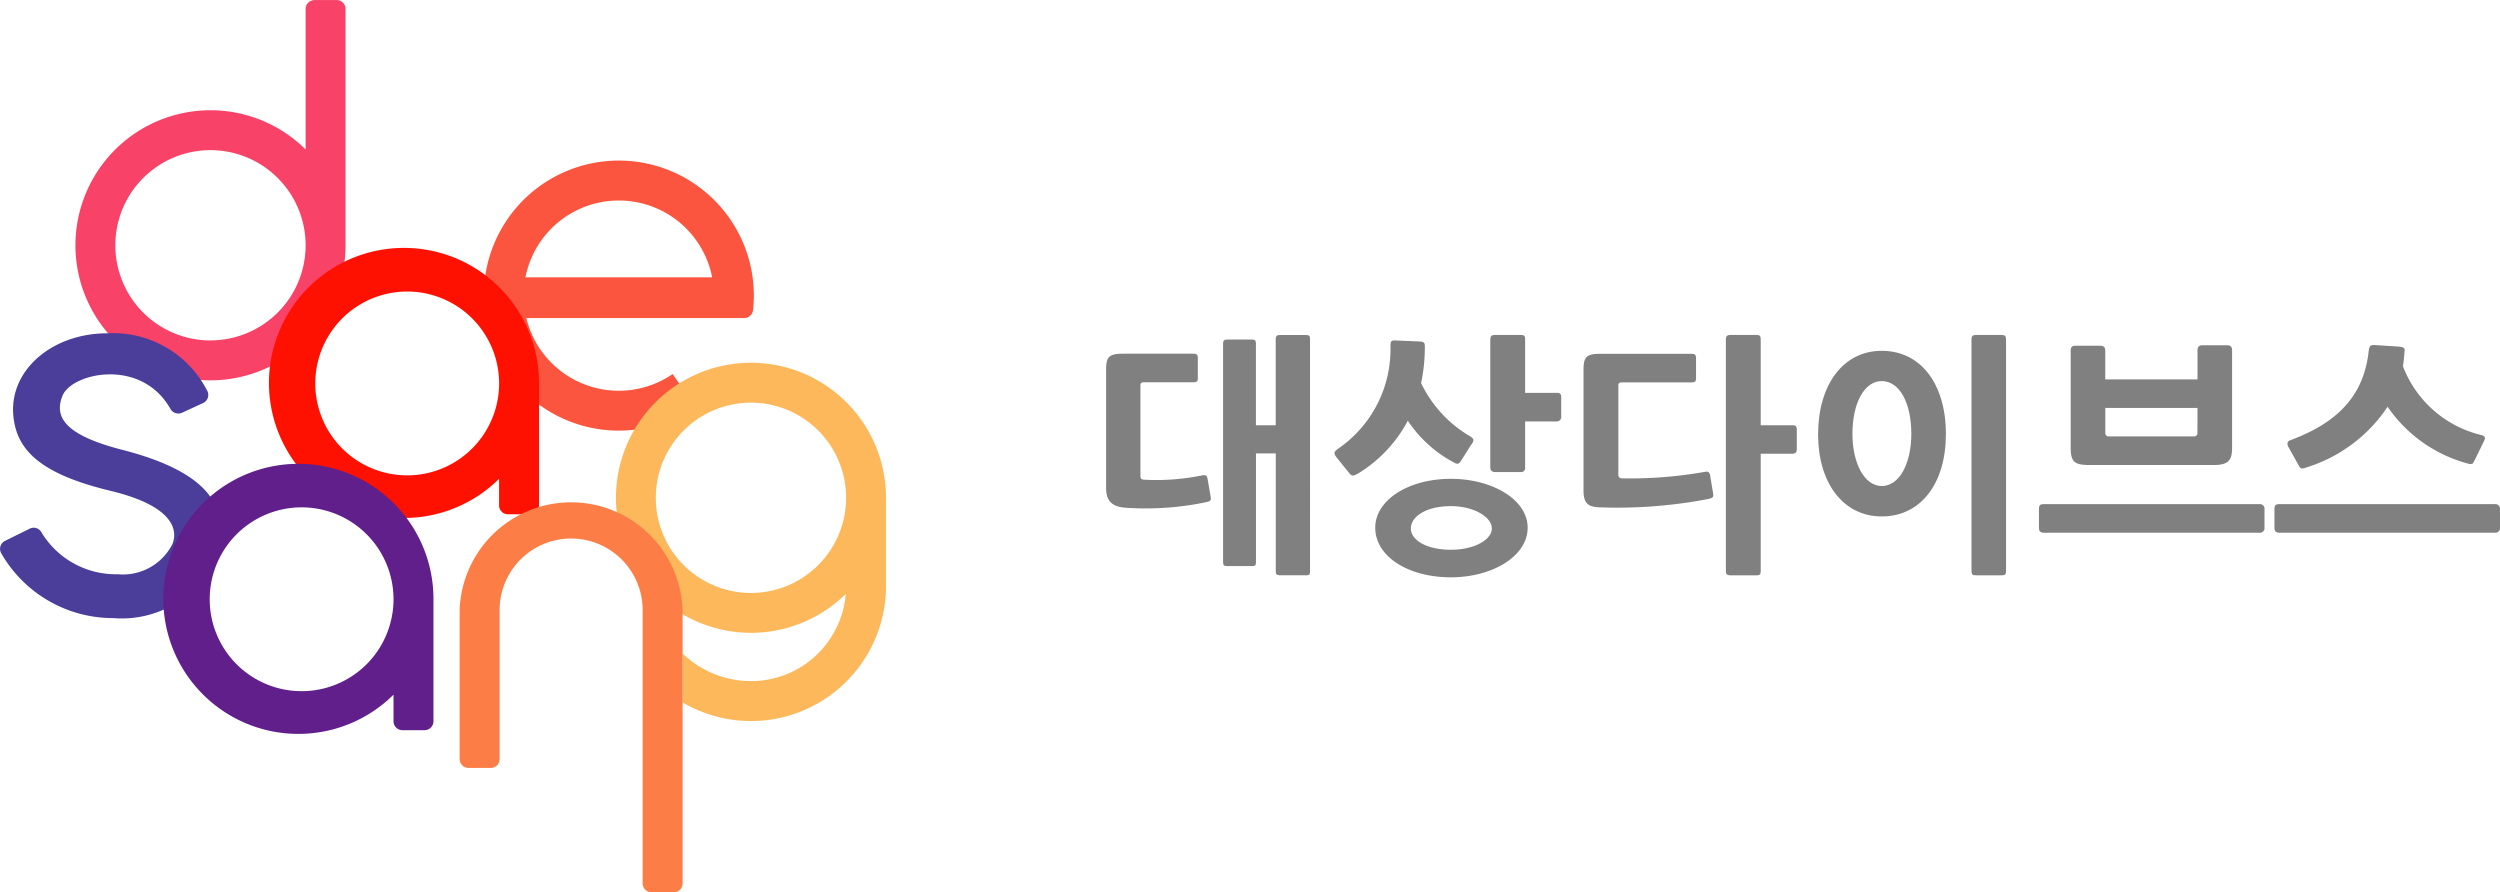 <svg xmlns="http://www.w3.org/2000/svg" width="134.48" height="48" viewBox="0 0 134.48 48">
  <g id="그룹_30601" data-name="그룹 30601" transform="translate(-137.669 -213.097)">
    <g id="그룹_30597" data-name="그룹 30597" transform="translate(197.168 231.115)">
      <g id="그룹_30596" data-name="그룹 30596">
        <path id="패스_10587" data-name="패스 10587" d="M197.657,239.2a15.784,15.784,0,0,1-4.287.31c-.755-.04-1.119-.324-1.119-1.065v-6.364c0-.714.175-.862.931-.862h3.734c.2,0,.269.04.269.242v1.065c0,.2-.066.23-.269.23h-2.629c-.175,0-.189.08-.189.188v4.814c0,.2.041.229.256.242a12.28,12.28,0,0,0,3.034-.229c.229-.04.283-.013.323.189l.162.943C197.914,239.11,197.86,239.15,197.657,239.2Zm5.326,3.937h-1.362c-.2,0-.243-.041-.243-.243v-6.31h-1.065V242.4c0,.229-.041.243-.243.243H198.8c-.2,0-.256-.014-.256-.243V230.7c0-.2.054-.242.256-.242h1.267c.2,0,.243.04.243.242v4.368h1.065v-4.61c0-.2.055-.244.256-.244h1.349c.2,0,.242.041.242.244V242.9C203.225,243.1,203.185,243.141,202.983,243.141Z" transform="translate(-192.251 -230.211)" fill="gray"/>
        <path id="패스_10588" data-name="패스 10588" d="M205.867,237.627c-.337.2-.39.188-.539.013l-.674-.836c-.2-.256-.122-.323.094-.485a6.487,6.487,0,0,0,2.8-5.5c0-.31.054-.323.311-.31l1.266.054c.2.014.271.054.271.256a9.3,9.3,0,0,1-.2,1.982,6.636,6.636,0,0,0,2.629,2.858c.121.068.189.149.189.216a.573.573,0,0,1-.136.256l-.525.836c-.148.216-.2.216-.458.068a6.77,6.77,0,0,1-2.413-2.212A7.353,7.353,0,0,1,205.867,237.627Zm4.934,5.621c-2.318,0-4.072-1.132-4.072-2.669,0-1.469,1.754-2.629,4.072-2.629,2.225,0,4.126,1.119,4.126,2.629C214.927,242.116,213.026,243.248,210.8,243.248Zm0-3.829c-1.347,0-2.157.567-2.157,1.2,0,.607.81,1.146,2.157,1.146,1.254,0,2.2-.539,2.2-1.146S212.042,239.419,210.8,239.419Zm5.663-4.556h-1.672v2.481a.214.214,0,0,1-.242.242h-1.363c-.174,0-.269-.081-.269-.256v-6.862c0-.2.068-.257.269-.257h1.363c.2,0,.242.055.242.257v2.858h1.672c.161,0,.269.013.269.243v1.024A.242.242,0,0,1,216.464,234.863Z" transform="translate(-192.251 -230.211)" fill="gray"/>
        <path id="패스_10589" data-name="패스 10589" d="M224.673,239.029a25.94,25.94,0,0,1-5.783.458c-.647-.013-.958-.148-.958-.9v-6.5c0-.714.176-.862.917-.862h4.867c.2,0,.27.04.27.242v1.065c0,.2-.068.23-.27.23h-3.721c-.175,0-.188.08-.188.188v4.759c0,.149.067.216.215.216a23.073,23.073,0,0,0,4.436-.35c.2-.041.242.027.283.175l.162.984C224.943,238.934,224.876,238.975,224.673,239.029Zm4.463-2.427h-1.672v6.282c0,.216-.041.257-.242.257h-1.363c-.2,0-.269-.041-.269-.257V230.468c0-.2.068-.257.269-.257h1.363c.2,0,.242.055.242.257v4.6h1.672c.162,0,.269,0,.269.256v1.025C229.4,236.561,229.3,236.6,229.136,236.6Z" transform="translate(-192.251 -230.211)" fill="gray"/>
        <path id="패스_10590" data-name="패스 10590" d="M233.975,239.973c-2.09,0-3.424-1.82-3.424-4.409,0-2.656,1.334-4.5,3.424-4.5,2.117,0,3.451,1.806,3.451,4.476C237.426,238.18,236.092,239.973,233.975,239.973Zm0-7.281c-.93,0-1.577,1.173-1.577,2.845,0,1.577.647,2.8,1.577,2.8.958,0,1.591-1.227,1.591-2.8C235.566,233.865,234.933,232.692,233.975,232.692Zm6.431,10.449h-1.348c-.2,0-.256-.041-.256-.257V230.468c0-.2.054-.257.256-.257h1.348c.2,0,.256.055.256.257v12.416C240.662,243.1,240.608,243.141,240.406,243.141Z" transform="translate(-192.251 -230.211)" fill="gray"/>
        <path id="패스_10591" data-name="패스 10591" d="M254.277,240.849H242.7c-.229,0-.269-.122-.269-.284v-.97c0-.2.04-.284.269-.284h11.581a.251.251,0,0,1,.283.284v.97A.251.251,0,0,1,254.277,240.849Zm-2.481-3.641h-6.619c-.863,0-1.039-.174-1.039-.97v-5.191c0-.174.081-.256.244-.256h1.347c.176,0,.269.082.269.256V232.6h4.962v-1.564c0-.175.081-.27.257-.27h1.348c.175,0,.256.095.256.27v5.244C252.821,236.966,252.619,237.208,251.8,237.208Zm-.836-3.073H246v1.334a.179.179,0,0,0,.2.2h4.557a.178.178,0,0,0,.2-.2Z" transform="translate(-192.251 -230.211)" fill="gray"/>
        <path id="패스_10592" data-name="패스 10592" d="M266.949,240.849H255.368c-.229,0-.269-.122-.269-.284v-.97c0-.2.04-.284.269-.284h11.581a.251.251,0,0,1,.283.284v.97A.251.251,0,0,1,266.949,240.849ZM256.8,237.344c-.257.094-.3.054-.4-.122l-.526-.944c-.121-.2-.094-.337.068-.4,2.628-.971,3.99-2.467,4.233-4.854.04-.2.067-.283.323-.269l1.281.081c.323.041.35.081.31.337a5.968,5.968,0,0,1-.081.714,6.012,6.012,0,0,0,4.22,3.708c.229.067.229.162.122.364l-.486,1a.582.582,0,0,0-.067.121c-.014.04-.041.054-.054.054a.286.286,0,0,1-.217,0,7.606,7.606,0,0,1-4.34-3.061A8.141,8.141,0,0,1,256.8,237.344Z" transform="translate(-192.251 -230.211)" fill="gray"/>
      </g>
    </g>
    <g id="그룹_30600" data-name="그룹 30600" transform="translate(137.669 213.097)">
      <g id="그룹_30599" data-name="그룹 30599">
        <path id="패스_10593" data-name="패스 10593" d="M178.22,228.545a7.264,7.264,0,1,0-3.137,5.978l-1.231-1.759a5.117,5.117,0,0,1-7.87-3.011H177.7a.479.479,0,0,0,.476-.427A7.188,7.188,0,0,0,178.22,228.545Zm-12.286-.984a5.118,5.118,0,0,1,10.044,0Z" transform="translate(-137.669 -212.644)" fill="#fb553f"/>
        <path id="패스_10594" data-name="패스 10594" d="M178.064,231.418a7.264,7.264,0,1,0,5.1,12.439,5.114,5.114,0,0,1-5.1,4.687,5.333,5.333,0,0,1-3.677-1.485v2.631a7.263,7.263,0,0,0,10.942-6.262v-4.746A7.265,7.265,0,0,0,178.064,231.418Zm5.118,7.266a5.118,5.118,0,1,1-5.118-5.119,5.117,5.117,0,0,1,5.118,5.119Z" transform="translate(-137.669 -211.905)" fill="#fdb85c"/>
        <path id="패스_10595" data-name="패스 10595" d="M155.777,213.1h-1.19a.478.478,0,0,0-.478.479v7.558a7.264,7.264,0,1,0,2.146,5.155h0V213.576A.478.478,0,0,0,155.777,213.1Zm-6.786,18.31a5.118,5.118,0,1,1,5.118-5.118A5.117,5.117,0,0,1,148.991,231.407Z" transform="translate(-137.669 -213.097)" fill="#f84267"/>
        <g id="그룹_30598" data-name="그룹 30598" transform="translate(0 17.93)">
          <path id="패스_10596" data-name="패스 10596" d="M144.236,236.328c-3.1-.795-3.673-1.78-3.2-2.918.512-1.225,4.239-2.05,5.8.719a.491.491,0,0,0,.622.209l1.137-.524a.479.479,0,0,0,.205-.689,5.68,5.68,0,0,0-5.373-3.061c-2.926,0-5.258,1.96-5.042,4.414.166,1.881,1.471,3.154,5.233,4.06,3.582.862,3.591,2.249,3.317,2.88a2.99,2.99,0,0,1-2.942,1.606,4.674,4.674,0,0,1-4.116-2.291.476.476,0,0,0-.608-.162l-1.331.658a.477.477,0,0,0-.2.67,6.932,6.932,0,0,0,6.034,3.484,5.554,5.554,0,0,0,4.907-2.216,5.065,5.065,0,0,1,.79-2.006C149.624,239.889,149.634,237.709,144.236,236.328Z" transform="translate(-137.669 -230.064)" fill="#4a3e9a"/>
        </g>
        <path id="패스_10597" data-name="패스 10597" d="M159.4,225.733a7.264,7.264,0,1,0,5.115,12.422v1.428a.478.478,0,0,0,.478.479h1.192a.479.479,0,0,0,.479-.479V233A7.264,7.264,0,0,0,159.4,225.733ZM164.517,233h0v.049a4.944,4.944,0,1,1,0-.049Z" transform="translate(-137.669 -212.398)" fill="#ff1101"/>
        <path id="패스_10598" data-name="패스 10598" d="M174.387,244.158a6,6,0,0,0-11.993,0h0v8.014a.479.479,0,0,0,.479.479h1.192a.478.478,0,0,0,.479-.479v-8.014a3.847,3.847,0,1,1,7.694,0v14.706a.479.479,0,0,0,.479.478h1.192a.478.478,0,0,0,.478-.478V244.158Z" transform="translate(-137.669 -211.342)" fill="#fc7e46"/>
        <path id="패스_10599" data-name="패스 10599" d="M153.722,236.739a7.264,7.264,0,1,0,5.115,12.418v1.431a.479.479,0,0,0,.478.479h1.192a.48.48,0,0,0,.479-.479V244A7.264,7.264,0,0,0,153.722,236.739ZM158.837,244v.049a4.944,4.944,0,1,1,0-.049Z" transform="translate(-137.669 -211.789)" fill="#601f8b"/>
      </g>
    </g>
  </g>
</svg>
